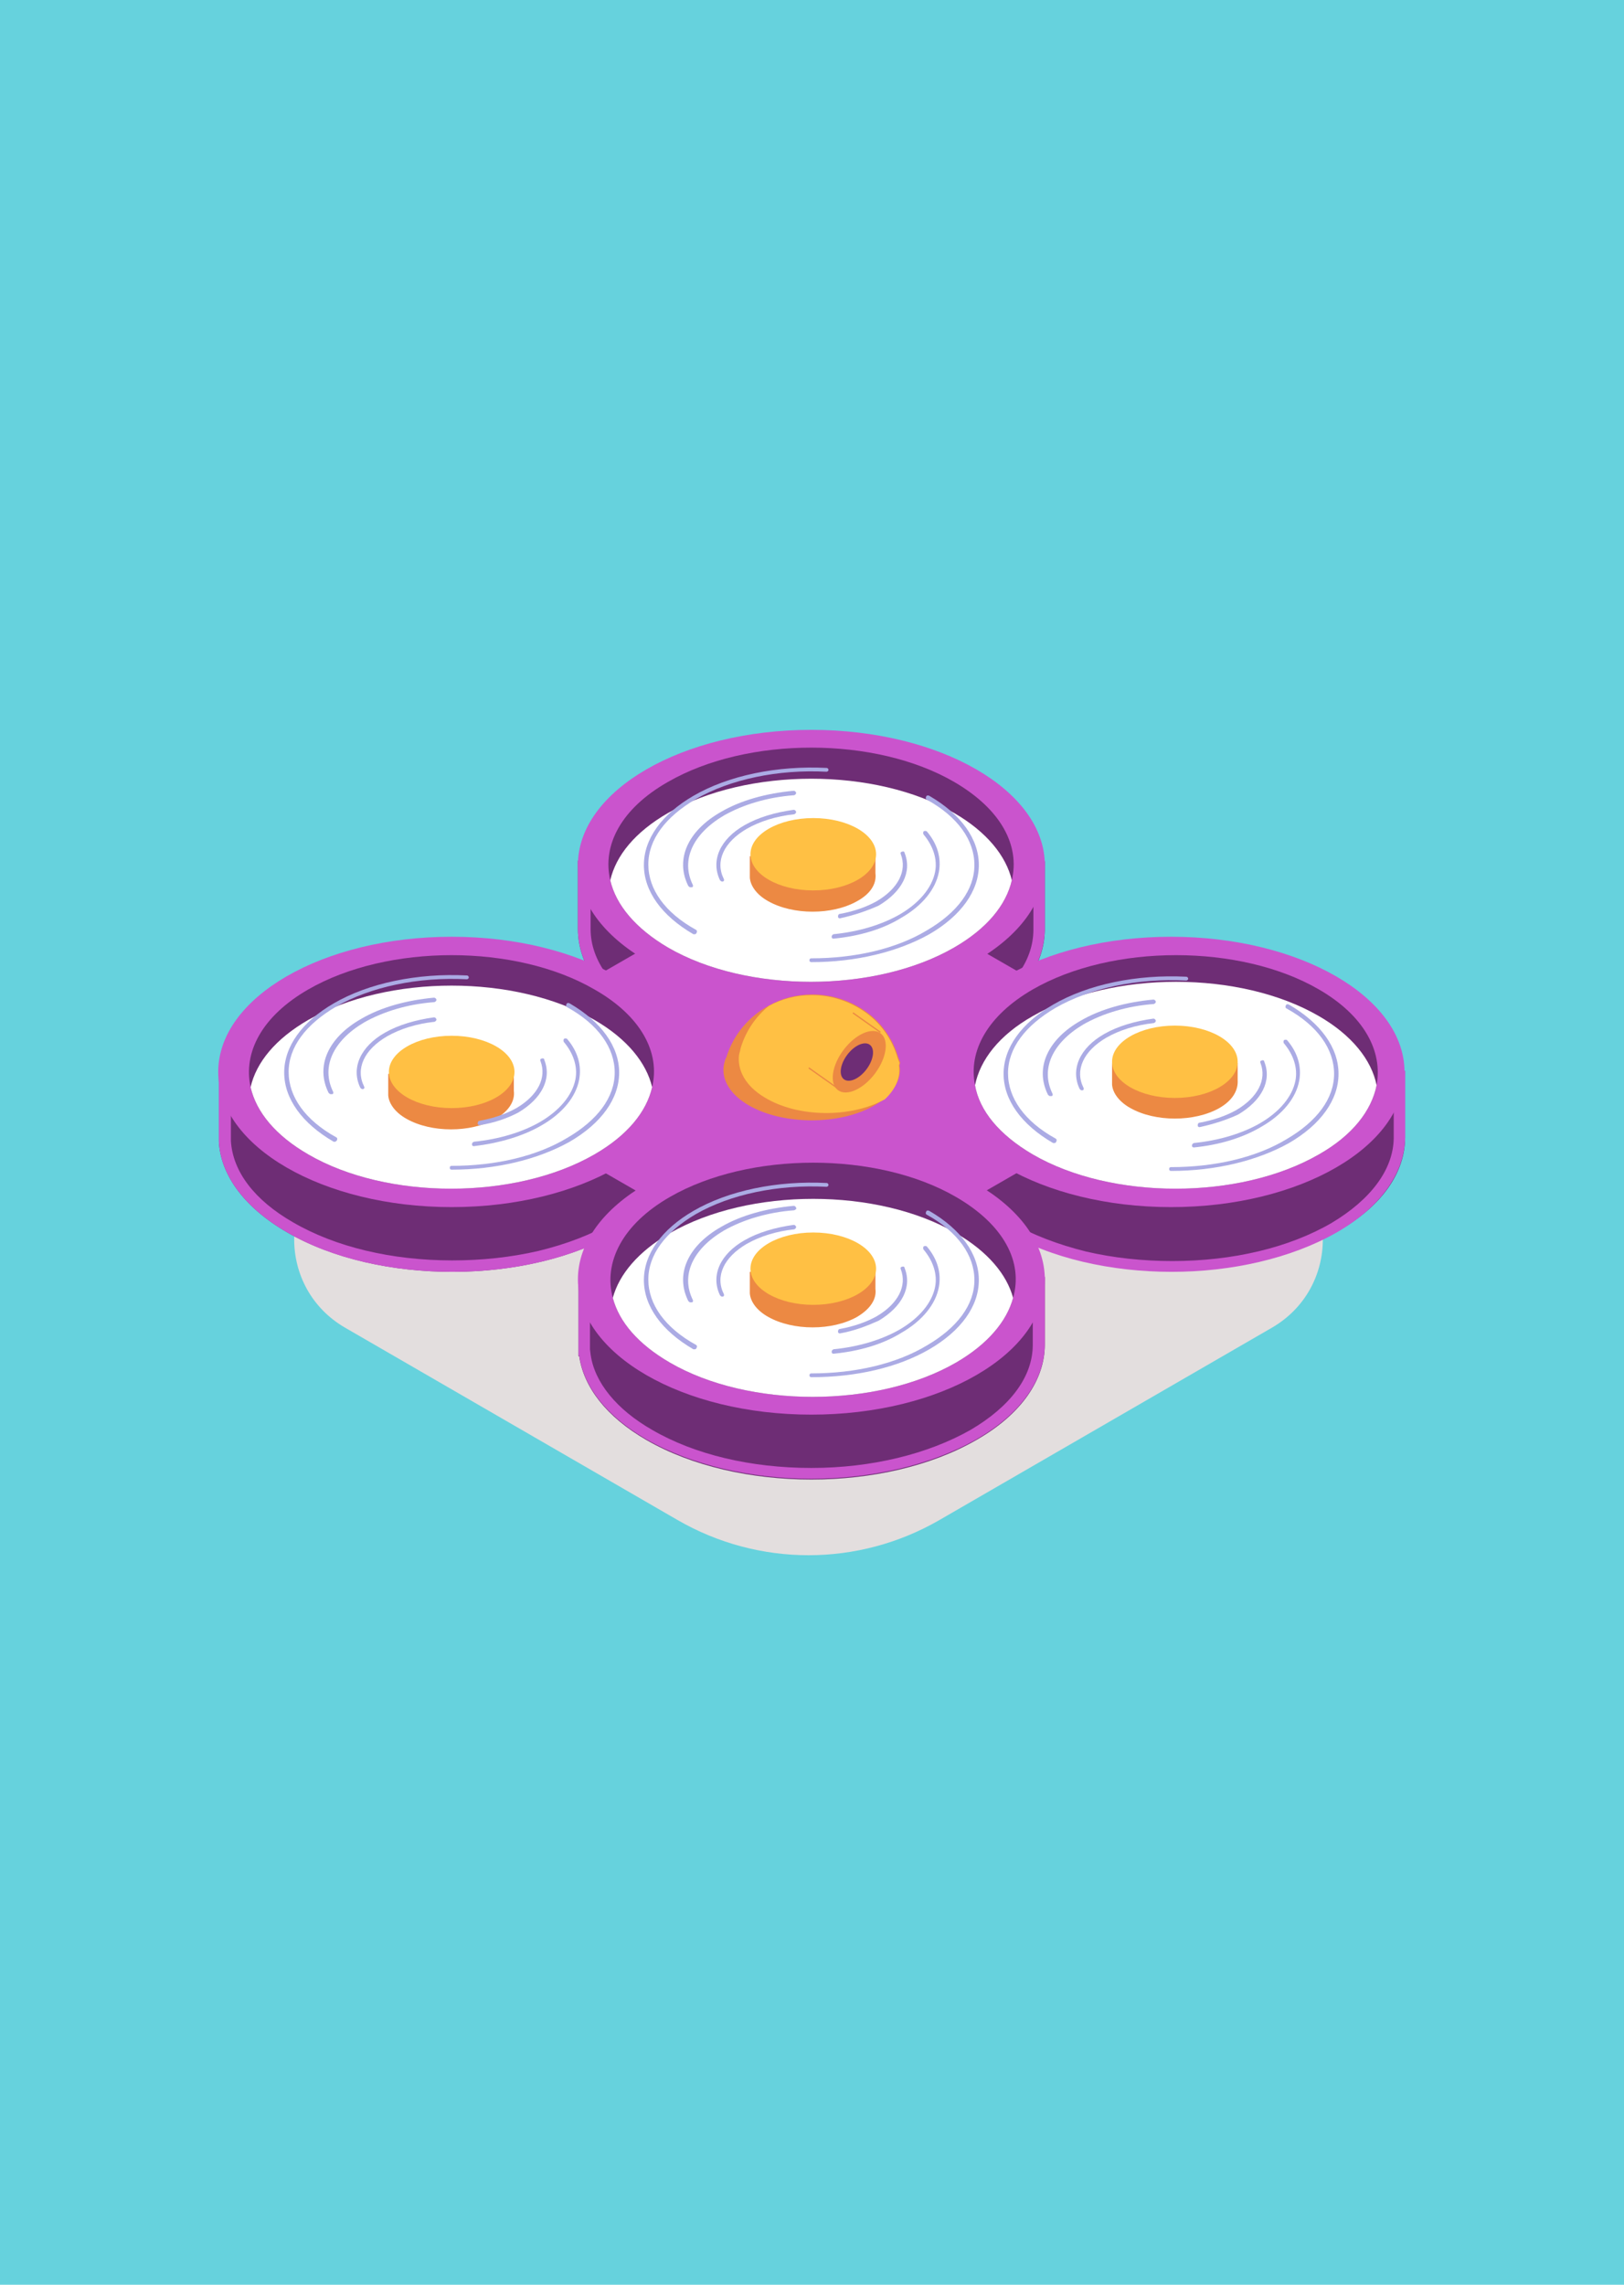 <?xml version="1.0" encoding="utf-8"?>
<!-- Generator: Adobe Illustrator 24.0.1, SVG Export Plug-In . SVG Version: 6.00 Build 0)  -->
<svg version="1.1" id="Layer_1" xmlns="http://www.w3.org/2000/svg" xmlns:xlink="http://www.w3.org/1999/xlink" x="0px" y="0px"
	 viewBox="0 0 256 360" style="enable-background:new 0 0 256 360;" xml:space="preserve">
<style type="text/css">
	.st0{fill:url(#SVGID_1_);stroke:url(#SVGID_2_);stroke-width:1.089;stroke-miterlimit:10;}
	.st1{fill:url(#SVGID_3_);stroke:url(#SVGID_4_);stroke-width:1.089;stroke-miterlimit:10;}
	.st2{fill:url(#SVGID_5_);stroke:url(#SVGID_6_);stroke-width:1.089;stroke-miterlimit:10;}
	.st3{fill:url(#SVGID_7_);}
	.st4{fill:none;stroke:url(#SVGID_8_);stroke-width:1.089;stroke-miterlimit:10;}
	.st5{fill:#090909;stroke:#000000;stroke-width:1.948;stroke-miterlimit:10;}
	.st6{clip-path:url(#SVGID_10_);fill:#FFFFFF;}
	.st7{clip-path:url(#SVGID_10_);}
	.st8{opacity:0.43;fill:url(#SVGID_11_);}
	.st9{fill:none;stroke:#BBBBBB;stroke-width:0.567;stroke-miterlimit:10;}
	.st10{clip-path:url(#SVGID_13_);fill:#373737;}
	.st11{clip-path:url(#SVGID_13_);}
	.st12{fill:#FFFFFF;}
	.st13{fill:#BBBBBB;}
	.st14{clip-path:url(#SVGID_15_);fill:#373737;}
	.st15{clip-path:url(#SVGID_15_);}
	.st16{clip-path:url(#SVGID_10_);fill:url(#SVGID_16_);}
	.st17{fill:#FF653D;}
	.st18{fill:none;stroke:#373737;stroke-width:0.815;stroke-linejoin:round;stroke-miterlimit:10;}
	.st19{fill:#373737;stroke:#373737;stroke-width:0.834;stroke-linejoin:round;stroke-miterlimit:10;}
	.st20{fill:#373737;}
	.st21{opacity:0.26;}
	.st22{opacity:0.61;fill:#BBBBBB;}
	.st23{opacity:0.26;fill:#BBBBBB;}
	.st24{fill:url(#SVGID_17_);}
	.st25{opacity:0.75;clip-path:url(#SVGID_19_);}
	.st26{fill-rule:evenodd;clip-rule:evenodd;fill:#FFC6C6;}
	.st27{clip-path:url(#SVGID_19_);}
	.st28{fill:#FF29A1;}
	.st29{fill:#006164;}
	.st30{fill:#FA5627;}
	.st31{fill:none;}
	.st32{fill-rule:evenodd;clip-rule:evenodd;fill:#FF653D;}
	.st33{fill:#004D50;}
	.st34{fill:url(#SVGID_20_);}
	.st35{fill:url(#SVGID_21_);stroke:url(#SVGID_22_);stroke-width:1.089;stroke-miterlimit:10;}
	.st36{fill:url(#SVGID_23_);stroke:url(#SVGID_24_);stroke-width:1.089;stroke-miterlimit:10;}
	.st37{fill:url(#SVGID_25_);stroke:url(#SVGID_26_);stroke-width:1.089;stroke-miterlimit:10;}
	.st38{fill:url(#SVGID_27_);}
	.st39{fill:none;stroke:url(#SVGID_28_);stroke-width:1.089;stroke-miterlimit:10;}
	.st40{clip-path:url(#SVGID_30_);fill:#FFFFFF;}
	.st41{clip-path:url(#SVGID_30_);}
	.st42{opacity:0.43;fill:url(#SVGID_31_);}
	.st43{clip-path:url(#SVGID_33_);fill:#373737;}
	.st44{clip-path:url(#SVGID_33_);}
	.st45{clip-path:url(#SVGID_35_);fill:#373737;}
	.st46{clip-path:url(#SVGID_35_);}
	.st47{clip-path:url(#SVGID_30_);fill:url(#SVGID_36_);}
	.st48{fill:url(#SVGID_37_);}
	.st49{opacity:0.75;clip-path:url(#SVGID_39_);}
	.st50{clip-path:url(#SVGID_39_);}
	.st51{fill:#FFCA69;}
	.st52{fill:#150035;}
	.st53{fill:#FFB000;}
	.st54{opacity:0.8;fill:#FFC2B9;}
	.st55{fill:#DADFE3;}
	.st56{fill:#07085B;}
	.st57{opacity:0.62;fill:#FFFFFF;}
	.st58{fill:#FF5B7E;}
	.st59{fill:#02CCC0;}
	.st60{fill:#FEB546;}
	.st61{fill:#FFC0BB;}
	.st62{fill:#1E5AA8;}
	.st63{fill:#3478CF;}
	.st64{opacity:0.6;fill:#FC8D84;}
	.st65{fill:#333333;}
	.st66{fill:#F99893;}
	.st67{fill:#66D2DD;}
	.st68{fill:#E6E6E6;}
	.st69{fill:none;stroke:#000000;stroke-linecap:round;stroke-linejoin:round;stroke-miterlimit:10;}
	.st70{fill:#630097;}
	.st71{fill:none;stroke:#FFFFFF;stroke-width:0.5;stroke-miterlimit:10;}
	.st72{fill:none;stroke:#000000;stroke-width:0.5;stroke-linecap:round;stroke-linejoin:round;stroke-miterlimit:10;}
	.st73{fill:none;stroke:#FF0076;stroke-width:3;stroke-linecap:round;stroke-linejoin:round;stroke-miterlimit:10;}
	.st74{fill:none;stroke:#630097;stroke-width:6;stroke-linecap:round;stroke-linejoin:round;stroke-miterlimit:10;}
	.st75{fill:none;stroke:#EDB900;stroke-width:9;stroke-linecap:round;stroke-linejoin:round;stroke-miterlimit:10;}
	.st76{opacity:0.8;fill:#F2F2F2;}
	.st77{fill:#ED9F8C;}
	.st78{fill:#16110D;}
	.st79{fill:#FFBE2E;}
	.st80{fill:#FFEECC;}
	.st81{fill:#FEBD33;}
	.st82{fill:#130E0C;}
	.st83{fill:#FBEACC;}
	.st84{fill:#140F0C;}
	.st85{fill:#FCEBCC;}
	.st86{fill:#FDECCC;}
	.st87{fill:#FEEDCC;}
	.st88{fill:#15100C;}
	.st89{fill:#FDBC38;}
	.st90{fill:#E3DEDE;}
	.st91{fill:#6057B2;}
	.st92{fill:#6E2D75;}
	.st93{fill:#CA54CD;}
	.st94{fill:#EC8943;}
	.st95{fill:#FFC044;}
	.st96{fill:#ABABE4;}
</style>
<rect class="st67" width="256" height="360"/>
<g id="copter">
	<path class="st90" d="M200.5,209.2l-52.4,30.3c-12.8,7.4-28.5,7.4-41.3,0l-52.4-30.3c-10.7-6.2-10.7-21.6,0-27.8l65-37.6
		c5-2.9,11.1-2.9,16.1,0l65,37.6C211.2,187.6,211.2,203,200.5,209.2z"/>
	<g>
		<path class="st91" d="M182.2,182.5l-48.6,28c-3.2,1.8-8.3,1.8-11.5,0l-48.6-28c-3.2-1.8-3.2-4.8,0-6.6l48.6-28
			c3.2-1.8,8.3-1.8,11.5,0l48.6,28C185.4,177.6,185.4,180.6,182.2,182.5z"/>
		<path class="st92" d="M221.5,179.2c0-0.1,0-0.1,0-0.2v-10.3l-2.8,2.2c-1.8-2.5-4.5-4.9-8-6.9c-14.5-8.4-38-8.3-52.3,0.2
			c-13.7,8.1-13.7,21.7,0,29.7c14.4,8.5,37.9,8.5,52.3,0.2C217.9,190.1,221.5,184.7,221.5,179.2L221.5,179.2L221.5,179.2z"/>
		<g>
			<path class="st93" d="M184.7,159.8c9.5,0,18.4,2.1,25.1,6c3.2,1.9,5.7,4,7.4,6.4l1.2,1.6l1.3-1v6.4v0l0,0c0,0,0,0.1,0,0.1l0,0.1
				c-0.1,4.9-3.6,9.6-9.8,13.3c-6.7,3.9-15.6,6-25.1,6c-4.7,0-9.3-0.5-13.6-1.5c-4.4-1.1-8.4-2.6-11.8-4.6c-3.1-1.8-5.5-4-7.1-6.4
				c-1.5-2.2-2.3-4.5-2.3-6.9c0-2.4,0.8-4.7,2.3-6.9c1.6-2.4,4-4.5,7.1-6.4c3.4-2,7.3-3.5,11.8-4.6
				C175.4,160.3,180,159.8,184.7,159.8L184.7,159.8z M184.7,157.9c-9.5,0-19.1,2.1-26.3,6.4c-13.7,8.1-13.7,21.7,0,29.7
				c7.2,4.3,16.8,6.4,26.3,6.4c9.4,0,18.8-2.1,26-6.2c7.1-4.1,10.7-9.5,10.8-14.9l0,0v-0.1c0-0.1,0-0.1,0-0.2v-10.3l-2.8,2.2
				c-1.8-2.5-4.5-4.9-8-6.9C203.6,160,194.1,157.9,184.7,157.9L184.7,157.9z"/>
		</g>
		<path class="st92" d="M101.9,161.5c14.4,8.3,37.6,8.3,52,0c7.2-4.1,10.7-9.5,10.8-14.9l0,0v-10.9l-2.6,2.9
			c-1.8-2.6-4.5-5.1-8.2-7.2c-14.4-8.3-37.6-8.3-52,0c-3.2,1.9-5.7,4-7.5,6.3l-3.3-2.1v10.8C91.1,151.9,94.7,157.3,101.9,161.5z"/>
		<g>
			<path class="st93" d="M127.9,127.1c9.5,0,18.4,2.1,25.1,6c3.3,1.9,5.9,4.1,7.6,6.6l1.4,2l0.9-1v5.6l0,0.2c0,5-3.5,9.7-9.8,13.3
				c-6.7,3.8-15.6,6-25.1,6s-18.4-2.1-25.1-6c-6.3-3.7-9.8-8.4-9.8-13.4v-7.4l0.4,0.2l1.4,0.9l1-1.3c1.7-2.1,4-4.1,7-5.8
				C109.5,129.2,118.4,127.1,127.9,127.1L127.9,127.1z M127.9,125.2c-9.4,0-18.8,2.1-26,6.2c-3.2,1.9-5.7,4-7.5,6.3l-3.3-2.1v10.8
				c0,5.4,3.6,10.9,10.8,15c7.2,4.1,16.6,6.2,26,6.2c9.4,0,18.8-2.1,26-6.2c7.2-4.1,10.7-9.5,10.8-14.9l0,0v-10.9l-2.6,2.9
				c-1.8-2.6-4.5-5.1-8.2-7.2C146.7,127.3,137.3,125.2,127.9,125.2L127.9,125.2z"/>
		</g>
		<path class="st92" d="M153.9,196.9c-14.4-8.3-37.6-8.3-52,0c-3.9,2.3-6.8,4.9-8.5,7.7l-2.2-2.3v11.4l0.1,0
			c0.7,4.8,4.2,9.5,10.6,13.2c14.4,8.3,37.6,8.3,52,0c7.2-4.1,10.8-9.6,10.8-15v-10.7l-2.3,3.3C160.6,201.7,157.8,199.1,153.9,196.9
			z"/>
		<path class="st93" d="M127.9,192.5c9.5,0,18.4,2.1,25.1,6c3.5,2,6.1,4.4,7.8,7l1.5,2.4l0.5-0.7v4.7c0,5-3.5,9.7-9.8,13.4
			c-6.7,3.8-15.6,6-25.1,6c-9.5,0-18.4-2.1-25.1-6c-5.6-3.2-9.1-7.5-9.7-11.9l-0.1-0.8v-5.7l0.7,0.7l1.3-2c1.7-2.7,4.3-5,7.9-7.1
			C109.5,194.6,118.4,192.5,127.9,192.5L127.9,192.5z M127.9,190.6c-9.4,0-18.8,2.1-26,6.2c-3.9,2.3-6.8,4.9-8.5,7.7l-2.2-2.3v11.4
			l0.1,0c0.7,4.8,4.2,9.5,10.6,13.2c7.2,4.1,16.6,6.2,26,6.2c9.4,0,18.8-2.1,26-6.2c7.2-4.1,10.8-9.6,10.8-15v-10.7l-2.3,3.3
			c-1.8-2.8-4.6-5.4-8.5-7.6C146.7,192.7,137.3,190.6,127.9,190.6L127.9,190.6z"/>
		<path class="st92" d="M97.6,194c13.7-8.1,13.7-21.7,0-29.7c-14.4-8.5-37.9-8.5-52.3-0.2c-3.4,2-6,4.2-7.8,6.6l-3-1.8v11l0,0
			c0.3,5.2,3.9,10.3,10.8,14.3C59.7,202.5,83.2,202.5,97.6,194z"/>
		<g>
			<path class="st93" d="M71.3,159.8c4.7,0,9.3,0.5,13.6,1.5c4.4,1.1,8.4,2.6,11.8,4.6c3.1,1.8,5.5,4,7.1,6.4
				c1.5,2.2,2.3,4.5,2.3,6.9c0,2.4-0.8,4.7-2.3,6.9c-1.6,2.4-4,4.5-7.1,6.4c-3.4,2-7.3,3.5-11.8,4.6c-4.3,1-8.9,1.5-13.6,1.5
				c-9.5,0-18.4-2.1-25.1-6c-6.1-3.5-9.5-8-9.8-12.8l0-0.4v-7.2l0.1,0.1l1.5,0.9l1-1.4c1.7-2.3,4.1-4.3,7.2-6.1
				C52.9,161.9,61.8,159.8,71.3,159.8L71.3,159.8z M71.3,157.9c-9.4,0-18.8,2.1-26,6.2c-3.4,2-6,4.2-7.8,6.6l-3-1.8v11l0,0
				c0.3,5.2,3.9,10.3,10.8,14.3c7.2,4.2,16.6,6.2,26,6.2c9.5,0,19.1-2.1,26.3-6.4c13.7-8.1,13.7-21.7,0-29.7
				C90.4,160,80.8,157.9,71.3,157.9L71.3,157.9z"/>
		</g>
		<path class="st93" d="M182.2,172.2l-48.6,28c-3.2,1.8-8.3,1.8-11.5,0l-48.6-28c-3.2-1.8-3.2-4.8,0-6.6l48.6-28
			c3.2-1.8,8.3-1.8,11.5,0l48.6,28C185.4,167.4,185.4,170.4,182.2,172.2z"/>
		<ellipse class="st93" cx="184.6" cy="168.9" rx="36.8" ry="21.3"/>
		<ellipse class="st93" cx="127.9" cy="136.3" rx="36.8" ry="21.3"/>
		<ellipse class="st93" cx="127.9" cy="201.6" rx="36.8" ry="21.3"/>
		<ellipse class="st93" cx="71.2" cy="168.9" rx="36.8" ry="21.3"/>
		<path class="st92" d="M102.8,171.3c-0.9,3.9-3.9,7.6-9.1,10.6c-12.5,7.2-32.7,7.2-45.1,0c-5.2-3-8.2-6.7-9.1-10.6
			c-1.2-5.5,1.8-11.2,9.1-15.4c12.5-7.2,32.7-7.2,45.1,0C101.1,160.1,104.1,165.9,102.8,171.3z"/>
		<path class="st12" d="M102.8,171.3c-0.9,3.9-3.9,7.6-9.1,10.6c-12.5,7.2-32.7,7.2-45.1,0c-5.2-3-8.2-6.7-9.1-10.6
			c0.9-3.9,3.9-7.6,9.1-10.6c12.5-7.2,32.7-7.2,45.1,0C98.9,163.7,101.9,167.5,102.8,171.3z"/>
		<g>
			<path class="st94" d="M81,171.9v-2.7h-1.5c-0.4-0.4-0.8-0.7-1.4-1c-3.9-2.2-10.1-2.2-14,0c-0.5,0.3-1,0.6-1.4,1h-1.5v2.7
				c0,0.2,0,0.5,0,0.7v0l0,0c0.1,1.3,1.1,2.7,2.9,3.7c3.9,2.2,10.1,2.2,14,0C80.2,175.1,81.2,173.5,81,171.9z"/>
			<ellipse class="st95" cx="71.2" cy="168.9" rx="9.9" ry="5.7"/>
		</g>
		<path class="st96" d="M71.2,184.3c-0.2,0-0.3-0.1-0.3-0.3c0-0.2,0.1-0.3,0.3-0.3c6.9,0,13.4-1.5,18.2-4.4
			c4.8-2.8,7.5-6.4,7.5-10.3c0-3.9-2.6-7.6-7.5-10.3c-0.2-0.1-0.2-0.3-0.1-0.5c0.1-0.2,0.3-0.2,0.5-0.1c5,2.9,7.8,6.8,7.8,10.9
			c0,4.1-2.8,8-7.8,10.9C84.8,182.7,78.2,184.3,71.2,184.3z"/>
		<path class="st96" d="M52.8,179.9c-0.1,0-0.1,0-0.2,0c-5-2.9-7.8-6.8-7.8-10.9c0-4.1,2.8-8,7.8-10.9c5.5-3.2,13.2-4.8,21-4.4
			c0.2,0,0.3,0.2,0.3,0.3c0,0.2-0.2,0.3-0.3,0.3c-7.7-0.4-15.2,1.2-20.6,4.3c-4.8,2.8-7.5,6.4-7.5,10.3c0,3.9,2.6,7.6,7.5,10.3
			c0.2,0.1,0.2,0.3,0.1,0.5C53,179.8,52.9,179.9,52.8,179.9z"/>
		<path class="st96" d="M74.7,180.6c-0.2,0-0.3-0.1-0.3-0.3c0-0.2,0.1-0.3,0.3-0.4c4-0.4,7.6-1.5,10.4-3.1c3.1-1.8,5.1-4.2,5.6-6.7
			c0.4-2-0.3-4.1-1.8-5.9c-0.1-0.1-0.1-0.4,0-0.5c0.1-0.1,0.4-0.1,0.5,0c1.7,2,2.3,4.2,1.9,6.4c-0.5,2.7-2.6,5.3-5.9,7.2
			C82.5,179,78.8,180.1,74.7,180.6C74.8,180.6,74.7,180.6,74.7,180.6z"/>
		<path class="st96" d="M52.1,172.4c-0.1,0-0.2-0.1-0.3-0.2c-2.1-4.2-0.1-8.7,5.2-11.7c3.1-1.8,7.1-2.9,11.4-3.3
			c0.2,0,0.3,0.1,0.4,0.3c0,0.2-0.1,0.3-0.3,0.4c-4.2,0.3-8.1,1.5-11.1,3.2c-4.9,2.9-6.8,7-4.9,10.9c0.1,0.2,0,0.4-0.1,0.4
			C52.2,172.4,52.1,172.4,52.1,172.4z"/>
		<path class="st96" d="M75.6,177.3c-0.2,0-0.3-0.1-0.3-0.3c0-0.2,0.1-0.4,0.3-0.4c2.2-0.4,4.2-1.1,5.8-2c3.4-2,4.8-4.8,3.8-7.4
			c-0.1-0.2,0-0.4,0.2-0.4c0.2-0.1,0.4,0,0.4,0.2c1.2,3-0.4,6.1-4.1,8.3C80,176.2,78,176.9,75.6,177.3
			C75.7,177.3,75.7,177.3,75.6,177.3z"/>
		<path class="st96" d="M57.1,171.6c-0.1,0-0.2-0.1-0.3-0.2c-1.5-3.1,0-6.5,3.9-8.7c2.1-1.2,4.8-2,7.7-2.4c0.2,0,0.3,0.1,0.4,0.3
			c0,0.2-0.1,0.3-0.3,0.4c-2.8,0.3-5.4,1.1-7.5,2.3c-3.6,2.1-5,5.1-3.6,7.9c0.1,0.2,0,0.4-0.2,0.4C57.2,171.6,57.1,171.6,57.1,171.6
			z"/>
		<path class="st92" d="M159.5,138.7c-0.9,3.9-3.9,7.6-9.1,10.6c-12.5,7.2-32.7,7.2-45.1,0c-5.1-3-8.2-6.7-9.1-10.6
			c-1.3-5.5,1.7-11.3,9.1-15.5c12.5-7.2,32.7-7.2,45.1,0C157.8,127.5,160.8,133.2,159.5,138.7z"/>
		<path class="st12" d="M159.5,138.7c-0.9,3.9-3.9,7.6-9.1,10.6c-12.5,7.2-32.7,7.2-45.1,0c-5.1-3-8.2-6.7-9.1-10.6
			c0.9-3.9,3.9-7.6,9.1-10.6c12.5-7.2,32.7-7.2,45.1,0C155.6,131.1,158.6,134.9,159.5,138.7z"/>
		<path class="st92" d="M217,171c-0.8,4-3.8,7.9-9.1,10.9c-12.5,7.2-32.7,7.2-45.1,0c-5.3-3.1-8.4-6.9-9.1-10.9
			c-1.1-5.4,2-11,9.1-15.1c12.5-7.2,32.7-7.2,45.1,0C215,160,218,165.6,217,171z"/>
		<path class="st12" d="M217,171c-0.8,4-3.8,7.9-9.1,10.9c-12.5,7.2-32.7,7.2-45.1,0c-5.3-3.1-8.4-6.9-9.1-10.9
			c0.8-4,3.8-7.9,9.1-10.9c12.5-7.2,32.7-7.2,45.1,0C213.1,163.1,216.2,167,217,171z"/>
		<path class="st92" d="M159.7,204.5c-1,3.7-4,7.3-9,10.2c-12.5,7.2-32.7,7.2-45.1,0c-5-2.9-8-6.4-9-10.2c-1.5-5.6,1.5-11.6,9-15.9
			c12.5-7.2,32.7-7.2,45.1,0C158.3,193,161.3,198.9,159.7,204.5z"/>
		<path class="st12" d="M159.7,204.5c-1,3.7-4,7.3-9,10.2c-12.5,7.2-32.7,7.2-45.1,0c-5-2.9-8-6.4-9-10.2c1-3.7,4-7.3,9-10.2
			c12.5-7.2,32.7-7.2,45.1,0C155.7,197.2,158.7,200.8,159.7,204.5z"/>
		<path class="st96" d="M127.9,151.6c-0.2,0-0.3-0.1-0.3-0.3c0-0.2,0.1-0.3,0.3-0.3c6.9,0,13.4-1.5,18.2-4.4
			c4.8-2.8,7.5-6.4,7.5-10.3c0-3.9-2.6-7.6-7.5-10.3c-0.2-0.1-0.2-0.3-0.1-0.5c0.1-0.2,0.3-0.2,0.5-0.1c5,2.9,7.8,6.8,7.8,10.9
			c0,4.1-2.8,8-7.8,10.9C141.5,150,134.9,151.6,127.9,151.6z"/>
		<path class="st96" d="M109.5,147.2c-0.1,0-0.1,0-0.2,0c-5-2.9-7.8-6.8-7.8-10.9c0-4.1,2.8-8,7.8-10.9c5.5-3.2,13.2-4.8,21-4.4
			c0.2,0,0.3,0.2,0.3,0.3c0,0.2-0.2,0.3-0.3,0.3c-7.7-0.4-15.2,1.2-20.6,4.3c-4.8,2.8-7.5,6.4-7.5,10.3c0,3.9,2.6,7.6,7.5,10.3
			c0.2,0.1,0.2,0.3,0.1,0.5C109.7,147.2,109.6,147.2,109.5,147.2z"/>
		<path class="st96" d="M131.4,147.9c-0.2,0-0.3-0.1-0.3-0.3c0-0.2,0.1-0.3,0.3-0.4c4-0.4,7.6-1.5,10.4-3.1c3.1-1.8,5.1-4.2,5.6-6.7
			c0.4-2-0.3-4.1-1.8-5.9c-0.1-0.1-0.1-0.4,0-0.5c0.1-0.1,0.4-0.1,0.5,0c1.7,2,2.3,4.2,1.9,6.4c-0.5,2.7-2.6,5.3-5.9,7.2
			C139.2,146.4,135.5,147.5,131.4,147.9C131.5,147.9,131.5,147.9,131.4,147.9z"/>
		<path class="st96" d="M108.8,139.8c-0.1,0-0.2-0.1-0.3-0.2c-2.1-4.2-0.1-8.7,5.2-11.7c3.1-1.8,7.1-2.9,11.4-3.3
			c0.2,0,0.3,0.1,0.4,0.3c0,0.2-0.1,0.3-0.3,0.4c-4.2,0.3-8.1,1.5-11.1,3.2c-4.9,2.9-6.8,7-4.9,10.9c0.1,0.2,0,0.4-0.1,0.4
			C108.9,139.8,108.8,139.8,108.8,139.8z"/>
		<path class="st96" d="M132.4,144.7c-0.2,0-0.3-0.1-0.3-0.3c0-0.2,0.1-0.4,0.3-0.4c2.2-0.4,4.2-1.1,5.8-2c3.4-2,4.8-4.8,3.8-7.4
			c-0.1-0.2,0-0.4,0.2-0.4c0.2-0.1,0.4,0,0.4,0.2c1.2,3-0.4,6.1-4.1,8.3C136.7,143.5,134.7,144.2,132.4,144.7
			C132.4,144.7,132.4,144.7,132.4,144.7z"/>
		<path class="st96" d="M113.8,138.9c-0.1,0-0.2-0.1-0.3-0.2c-1.5-3.1,0-6.5,3.9-8.7c2.1-1.2,4.8-2,7.7-2.4c0.2,0,0.3,0.1,0.4,0.3
			c0,0.2-0.1,0.3-0.3,0.4c-2.8,0.3-5.4,1.1-7.5,2.3c-3.6,2.1-5,5.1-3.6,7.9c0.1,0.2,0,0.4-0.2,0.4
			C113.9,138.9,113.8,138.9,113.8,138.9z"/>
		<path class="st96" d="M184.6,184.5c-0.2,0-0.3-0.1-0.3-0.3c0-0.2,0.1-0.3,0.3-0.3c6.9,0,13.4-1.5,18.2-4.4
			c4.8-2.8,7.5-6.4,7.5-10.3c0-3.9-2.6-7.6-7.5-10.3c-0.2-0.1-0.2-0.3-0.1-0.5c0.1-0.2,0.3-0.2,0.5-0.1c5,2.9,7.8,6.8,7.8,10.9
			c0,4.1-2.8,8-7.8,10.9C198.2,182.9,191.6,184.5,184.6,184.5z"/>
		<path class="st96" d="M166.2,180.1c-0.1,0-0.1,0-0.2,0c-5-2.9-7.8-6.8-7.8-10.9c0-4.1,2.8-8,7.8-10.9c5.5-3.2,13.2-4.8,21-4.4
			c0.2,0,0.3,0.2,0.3,0.3c0,0.2-0.2,0.3-0.3,0.3c-7.7-0.4-15.2,1.2-20.6,4.3c-4.8,2.8-7.5,6.4-7.5,10.3c0,3.9,2.6,7.6,7.5,10.3
			c0.2,0.1,0.2,0.3,0.1,0.5C166.4,180.1,166.3,180.1,166.2,180.1z"/>
		<path class="st96" d="M188.2,180.8c-0.2,0-0.3-0.1-0.3-0.3c0-0.2,0.1-0.3,0.3-0.4c4-0.4,7.6-1.5,10.4-3.1c3.1-1.8,5.1-4.2,5.6-6.7
			c0.4-2-0.3-4.1-1.8-5.9c-0.1-0.1-0.1-0.4,0-0.5c0.1-0.1,0.4-0.1,0.5,0c1.7,2,2.3,4.2,1.9,6.4c-0.5,2.7-2.6,5.3-5.9,7.2
			C195.9,179.3,192.2,180.4,188.2,180.8C188.2,180.8,188.2,180.8,188.2,180.8z"/>
		<path class="st96" d="M165.5,172.7c-0.1,0-0.2-0.1-0.3-0.2c-2.1-4.2-0.1-8.7,5.2-11.7c3.1-1.8,7.1-2.9,11.4-3.3
			c0.2,0,0.3,0.1,0.4,0.3c0,0.2-0.1,0.3-0.3,0.4c-4.2,0.3-8.1,1.5-11.1,3.2c-4.9,2.9-6.8,7-4.9,10.9c0.1,0.2,0,0.4-0.1,0.4
			C165.6,172.7,165.6,172.7,165.5,172.7z"/>
		<path class="st96" d="M189.1,177.6c-0.2,0-0.3-0.1-0.3-0.3c0-0.2,0.1-0.4,0.3-0.4c2.2-0.4,4.2-1.1,5.8-2c3.4-2,4.8-4.8,3.8-7.4
			c-0.1-0.2,0-0.4,0.2-0.4c0.2-0.1,0.4,0,0.4,0.2c1.2,3-0.4,6.1-4.1,8.3C193.5,176.4,191.4,177.1,189.1,177.6
			C189.1,177.6,189.1,177.6,189.1,177.6z"/>
		<path class="st96" d="M170.5,171.8c-0.1,0-0.2-0.1-0.3-0.2c-1.5-3.1,0-6.5,3.9-8.7c2.1-1.2,4.8-2,7.7-2.4c0.2,0,0.3,0.1,0.4,0.3
			c0,0.2-0.1,0.3-0.3,0.4c-2.8,0.3-5.4,1.1-7.5,2.3c-3.6,2.1-5,5.1-3.6,7.9c0.1,0.2,0,0.4-0.2,0.4
			C170.6,171.8,170.5,171.8,170.5,171.8z"/>
		<path class="st96" d="M127.9,217c-0.2,0-0.3-0.1-0.3-0.3c0-0.2,0.1-0.3,0.3-0.3c6.9,0,13.4-1.5,18.2-4.4c4.8-2.8,7.5-6.4,7.5-10.3
			c0-3.9-2.6-7.6-7.5-10.3c-0.2-0.1-0.2-0.3-0.1-0.5c0.1-0.2,0.3-0.2,0.5-0.1c5,2.9,7.8,6.8,7.8,10.9s-2.8,8-7.8,10.9
			C141.5,215.5,134.9,217,127.9,217z"/>
		<path class="st96" d="M109.5,212.6c-0.1,0-0.1,0-0.2,0c-5-2.9-7.8-6.8-7.8-10.9s2.8-8,7.8-10.9c5.5-3.2,13.2-4.8,21-4.4
			c0.2,0,0.3,0.2,0.3,0.3c0,0.2-0.2,0.3-0.3,0.3c-7.7-0.4-15.2,1.2-20.6,4.3c-4.8,2.8-7.5,6.4-7.5,10.3c0,3.9,2.6,7.6,7.5,10.3
			c0.2,0.1,0.2,0.3,0.1,0.5C109.7,212.6,109.6,212.6,109.5,212.6z"/>
		<path class="st96" d="M131.4,213.3c-0.2,0-0.3-0.1-0.3-0.3c0-0.2,0.1-0.3,0.3-0.4c4-0.4,7.6-1.5,10.4-3.1c3.1-1.8,5.1-4.2,5.6-6.7
			c0.4-2-0.3-4.1-1.8-5.9c-0.1-0.1-0.1-0.4,0-0.5c0.1-0.1,0.4-0.1,0.5,0c1.7,2,2.3,4.2,1.9,6.4c-0.5,2.7-2.6,5.3-5.9,7.2
			C139.2,211.8,135.5,212.9,131.4,213.3C131.5,213.3,131.5,213.3,131.4,213.3z"/>
		<path class="st96" d="M108.8,205.2c-0.1,0-0.2-0.1-0.3-0.2c-2.1-4.2-0.1-8.7,5.2-11.7c3.1-1.8,7.1-2.9,11.4-3.3
			c0.2,0,0.3,0.1,0.4,0.3s-0.1,0.3-0.3,0.4c-4.2,0.3-8.1,1.5-11.1,3.2c-4.9,2.9-6.8,7-4.9,10.9c0.1,0.2,0,0.4-0.1,0.4
			C108.9,205.2,108.8,205.2,108.8,205.2z"/>
		<path class="st96" d="M132.4,210.1c-0.2,0-0.3-0.1-0.3-0.3c0-0.2,0.1-0.4,0.3-0.4c2.2-0.4,4.2-1.1,5.8-2c3.4-2,4.8-4.8,3.8-7.4
			c-0.1-0.2,0-0.4,0.2-0.4c0.2-0.1,0.4,0,0.4,0.2c1.2,3-0.4,6.1-4.1,8.3C136.7,208.9,134.7,209.7,132.4,210.1
			C132.4,210.1,132.4,210.1,132.4,210.1z"/>
		<path class="st96" d="M113.8,204.3c-0.1,0-0.2-0.1-0.3-0.2c-1.5-3.1,0-6.5,3.9-8.7c2.1-1.2,4.8-2,7.7-2.4c0.2,0,0.3,0.1,0.4,0.3
			c0,0.2-0.1,0.3-0.3,0.4c-2.8,0.3-5.4,1.1-7.5,2.3c-3.6,2.1-5,5.1-3.6,7.9c0.1,0.2,0,0.4-0.2,0.4
			C113.9,204.3,113.8,204.3,113.8,204.3z"/>
		<g>
			<path class="st94" d="M141.8,167.9c0.3,1.7-0.5,3.5-2.2,5c-0.5,0.5-1.1,0.9-1.8,1.3c-5.4,3.1-14.3,3.1-19.7,0
				c-3-1.7-4.4-4.1-4-6.4h0l0.1-0.4c0.1-0.3,0.1-0.5,0.3-0.8v0c1.1-3.6,3.6-6.5,6.8-8.2c2-1.1,4.3-1.7,6.7-1.7h0.1
				c3.1,0,6,1,8.4,2.7c2.4,1.7,4.2,4.2,5.1,7.2c0.1,0.3,0.2,0.5,0.3,0.8L141.8,167.9L141.8,167.9z"/>
		</g>
		<g>
			<path class="st95" d="M141.7,167.9c0.3,1.8-0.5,3.7-2.2,5.3c-5.4,3-13.8,2.9-19-0.3c-3-1.8-4.3-4.3-4-6.7h0l0.1-0.4
				c0.1-0.3,0.1-0.5,0.2-0.8c0.8-2.6,2.4-4.9,4.4-6.5c2-1.1,4.3-1.7,6.7-1.7h0.1c3.1,0,6,1,8.4,2.7c2.4,1.7,4.2,4.2,5.1,7.2
				c0.1,0.3,0.2,0.5,0.3,0.8L141.7,167.9L141.7,167.9z"/>
		</g>
		<g>
			<path class="st94" d="M138,137.6v-2.7h-1.5c-0.4-0.4-0.8-0.7-1.4-1c-3.9-2.2-10.1-2.2-14,0c-0.5,0.3-1,0.6-1.4,1h-1.5v2.7
				c0,0.2,0,0.5,0,0.7v0l0,0c0.1,1.3,1.1,2.7,2.9,3.7c3.9,2.2,10.1,2.2,14,0C137.3,140.8,138.2,139.2,138,137.6z"/>
			<ellipse class="st95" cx="128.2" cy="134.6" rx="9.9" ry="5.7"/>
		</g>
		<g>
			<path class="st94" d="M195.1,170.2v-2.7h-1.5c-0.4-0.4-0.8-0.7-1.4-1c-3.9-2.2-10.1-2.2-14,0c-0.5,0.3-1,0.6-1.4,1h-1.5v2.7
				c0,0.2,0,0.5,0,0.7v0l0,0c0.1,1.3,1.1,2.7,2.9,3.7c3.9,2.2,10.1,2.2,14,0C194.3,173.4,195.2,171.8,195.1,170.2z"/>
			<ellipse class="st95" cx="185.2" cy="167.3" rx="9.9" ry="5.7"/>
		</g>
		<g>
			<path class="st94" d="M138,203.1v-2.7h-1.5c-0.4-0.4-0.8-0.7-1.4-1c-3.9-2.2-10.1-2.2-14,0c-0.5,0.3-1,0.6-1.4,1h-1.5v2.7
				c0,0.2,0,0.5,0,0.7v0l0,0c0.1,1.3,1.1,2.7,2.9,3.7c3.9,2.2,10.1,2.2,14,0C137.3,206.2,138.2,204.6,138,203.1z"/>
			<ellipse class="st95" cx="128.2" cy="199.9" rx="9.9" ry="5.7"/>
		</g>
		
			<ellipse transform="matrix(0.601 -0.799 0.799 0.601 -79.659 175.009)" class="st94" cx="135.5" cy="167.3" rx="5.6" ry="3.1"/>
		
			<ellipse transform="matrix(0.601 -0.799 0.799 0.601 -79.794 174.74)" class="st92" cx="135.1" cy="167.3" rx="3.4" ry="1.9"/>
		
			<rect x="136.5" y="158.6" transform="matrix(0.577 -0.817 0.817 0.577 -73.941 179.686)" class="st94" width="0.2" height="5.3"/>
		
			<rect x="129.5" y="167.2" transform="matrix(0.577 -0.817 0.817 0.577 -83.896 177.672)" class="st94" width="0.2" height="5.3"/>
	</g>
</g>
</svg>
